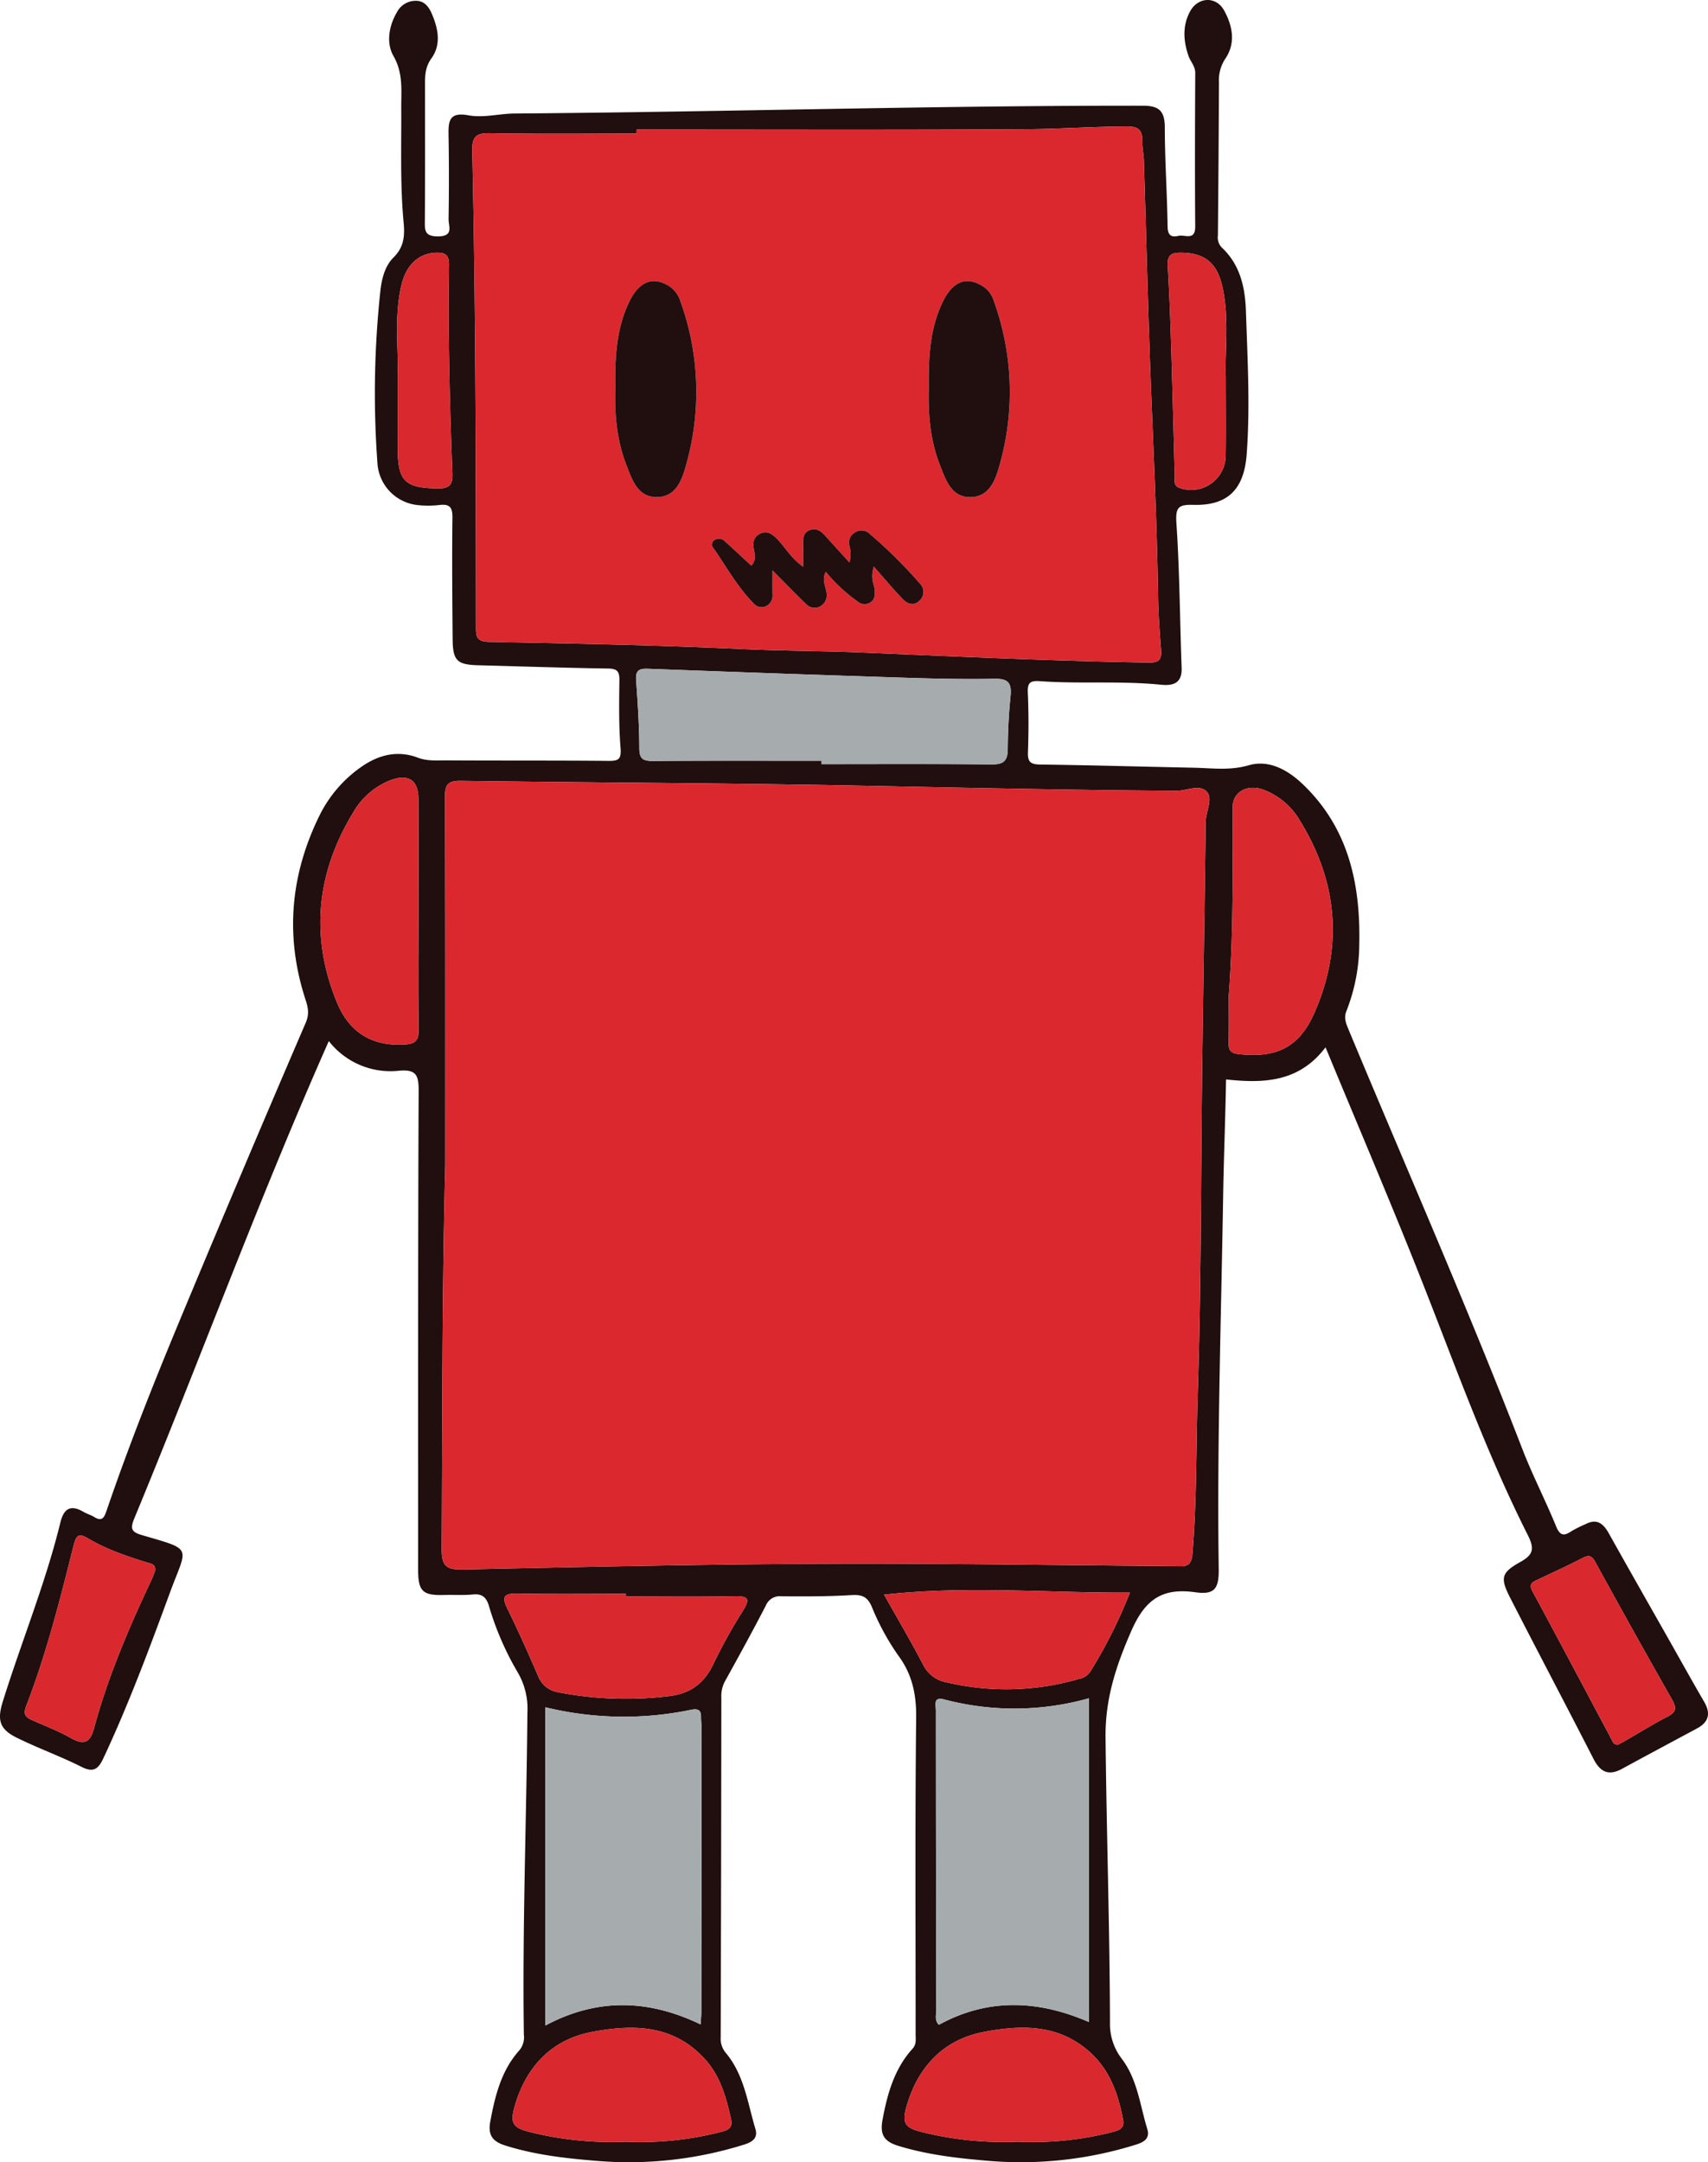 <svg xmlns="http://www.w3.org/2000/svg" viewBox="0 0 464.507 587.941"><defs><style>.cls-1{fill:#200f0e;}.cls-2{fill:#db282f;}.cls-3{fill:#a6abad;}.cls-4{fill:#d9282e;}</style></defs><g id="Layer_2" data-name="Layer 2"><g id="Layer_1-2" data-name="Layer 1"><path class="cls-1" d="M360.491,284.778c-7.178,9.491-16.763,9.851-27.059,8.737-.173,10.611-.612,21.104-.784,31.565-.555,33.823-1.69,67.644-1.206,101.48.077,5.357-1.048,7.154-6.374,6.4-9.171-1.299-13.746,2.122-17.463,10.661-4.097,9.412-7.054,18.292-6.942,28.858.273,25.796,1.129,51.583,1.207,77.38a15.491,15.491,0,0,0,3.113,9.823c4.354,5.651,5.037,12.727,7.045,19.278.79,2.58-1.045,3.561-3.08,4.192a104.68,104.68,0,0,1-40.164,4.412c-8.267-.699-16.502-1.628-24.523-4.088-3.952-1.212-4.976-3.175-4.241-7.115,1.32-7.073,3.201-13.821,8.159-19.29,1.102-1.216.835-2.555.835-3.904.008-28.735-.171-57.473.145-86.205.069-6.29-1.109-11.697-4.786-16.696a66.724,66.724,0,0,1-7.278-13.353c-1.194-2.781-2.693-3.355-5.547-3.181-6.313.386-12.657.369-18.987.324a4.077,4.077,0,0,0-4.266,2.491c-3.606,6.967-7.38,13.849-11.185,20.71a8.529,8.529,0,0,0-.934,4.393q-.038,46.118-.175,92.236a6.028,6.028,0,0,0,1.314,4.241c5.072,5.984,5.983,13.625,8.127,20.765.765,2.546-.935,3.586-3.015,4.237a104.823,104.823,0,0,1-40.161,4.445c-8.425-.687-16.827-1.624-24.967-4.216-3.442-1.096-4.628-2.902-3.962-6.482,1.311-7.042,2.988-13.891,7.933-19.392a5.576,5.576,0,0,0,1.2-4.257c-.427-29.204.715-58.392.966-87.589a19.516,19.516,0,0,0-2.653-10.918,80.085,80.085,0,0,1-7.844-18.144c-.673-2.179-1.791-3.271-4.268-3.023-2.602.26-5.246.068-7.869.145-5.833.171-7.088-.988-7.088-6.831.003-43.416-.052-86.831.142-130.246.019-4.329-.714-5.888-5.366-5.471A21.252,21.252,0,0,1,89.423,283.087c-19.044,42.954-35.066,86.745-52.902,129.8-1.237,2.986-.621,3.739,2.172,4.557,14.062,4.119,12.185,2.93,7.536,15.583-5.573,15.169-11.211,30.32-18.072,44.979-1.32,2.82-2.562,4.152-5.936,2.455-5.764-2.898-11.877-5.098-17.666-7.953-4.8-2.367-5.326-4.91-3.784-9.857,5.073-16.273,11.59-32.082,15.656-48.674.927-3.78,2.785-4.926,6.282-2.879.926.542,2.001.833,2.91,1.397,2.104,1.305,2.698.235,3.349-1.673,5.959-17.459,12.764-34.602,19.848-51.625q16.927-40.674,34.35-81.141c.98-2.289.638-4.057-.046-6.143-5.654-17.256-4.196-34.007,3.801-50.225a34.893,34.893,0,0,1,11.012-12.931c4.707-3.396,9.987-4.91,15.715-2.728,2.557.974,5.167.714,7.744.73,14.671.093,29.344.004,44.015.137,2.7.024,3.611-.33,3.36-3.451-.494-6.146-.395-12.35-.316-18.527.03-2.386-.64-3.097-3.087-3.133-11.731-.175-23.458-.583-35.188-.883-5.871-.15-7.027-1.21-7.077-7.121-.093-10.969-.197-21.941-.054-32.908.037-2.846-.648-3.911-3.555-3.549a27.057,27.057,0,0,1-6.014.003,12.217,12.217,0,0,1-10.825-11.358,260.111,260.111,0,0,1,.819-47.094c.389-3.262,1.255-6.582,3.562-8.871,2.862-2.84,3.078-5.89,2.732-9.57-.968-10.319-.574-20.686-.641-31.035-.031-4.791.593-9.435-2.114-14.166-1.979-3.459-1.326-8.076.955-11.934A5.72,5.72,0,0,1,113.262.221c2.096.046,3.336,1.605,4.083,3.316,1.783,4.081,2.754,8.464-.007,12.323-1.618,2.26-1.758,4.421-1.756,6.862.009,12.36.044,24.72-.036,37.079-.017,2.641-.259,4.511,3.615,4.481,4.314-.034,2.806-2.788,2.834-4.664.118-7.723.127-15.451-.016-23.174-.074-3.989.551-5.988,5.522-5.073,3.978.732,8.277-.473,12.436-.504,56.981-.428,113.946-2.187,170.934-2.121,4.493.005,5.901,1.576,5.908,5.949.015,8.949.627,17.896.757,26.847.035,2.418.916,3.061,2.976,2.589,1.723-.395,4.566,1.437,4.536-2.556-.103-13.904-.064-27.81.011-41.715.01-1.884-1.281-3.069-1.825-4.637-1.421-4.094-1.683-8.199.4-12.089,2.144-4.005,7.087-4.238,9.258-.32,2.324,4.193,3.231,8.899.353,13.137a10.513,10.513,0,0,0-1.739,6.402q-.086,20.856-.289,41.711a3.914,3.914,0,0,0,1.114,3.302c4.993,4.674,6.303,10.909,6.513,17.273.426,12.939,1.166,25.876.205,38.847-.699,9.434-4.996,14.064-14.531,13.793-4.011-.114-4.874.658-4.582,4.96.888,13.083.926,26.223,1.422,39.336.162,4.286-2.378,4.941-5.658,4.61-10.938-1.102-21.93-.177-32.866-.961-2.673-.191-3.435.415-3.312,3.141.243,5.397.234,10.818.037,16.218-.098,2.683.816,3.274,3.37,3.307,13.896.18,27.79.582,41.685.863,4.991.101,9.834.833,14.985-.662,5.452-1.583,10.569,1.205,14.676,5.122,12.482,11.906,15.751,27.168,15.39,43.568a50.162,50.162,0,0,1-3.476,18.102c-.726,1.764-.222,3.184.463,4.829,15.846,38.059,32.479,75.792,47.346,114.259,2.763,7.15,6.312,13.994,9.21,21.096,1.125,2.758,2.31,2.546,4.313,1.193a36.178,36.178,0,0,1,3.714-1.834c3.1-1.605,4.829-.112,6.307,2.533,5.4,9.662,10.888,19.275,16.342,28.907,3.188,5.63,6.324,11.29,9.58,16.879,1.845,3.167,1.265,5.518-1.949,7.245-6.786,3.648-13.587,7.267-20.347,10.961-3.636,1.987-5.938.958-7.789-2.663-7.504-14.672-15.215-29.238-22.715-43.912-2.726-5.334-2.381-6.762,2.845-9.673,3.602-2.006,3.818-3.667,1.963-7.347-11.23-22.28-19.609-45.768-28.752-68.94C378.424,327.387,369.514,306.599,360.491,284.778Zm-239.4,31.867c-.922,36.816-.769,70.649-.972,104.48-.03,4.928,1.451,5.738,5.958,5.641,32.569-.701,65.144-1.413,97.719-1.552,31.963-.137,63.928.399,95.892.639,2.291.017,4.283.482,4.598-3.245,1.238-14.637.973-29.319,1.456-43.965.967-29.325.83-58.685,1.204-88.03.286-22.396.687-44.79.957-67.186.034-2.776,1.998-6.149.346-8.079-1.916-2.238-5.512-.299-8.363-.319-28.562-.203-57.115-.812-85.672-1.386-36.28-.729-72.572-.815-108.857-1.322-3.503-.049-4.359.97-4.346,4.412C121.142,251.033,121.09,285.333,121.09,316.645ZM173.136,35.225l0,1.092c-13.276,0-26.555.148-39.827-.093-3.825-.069-4.956.912-4.87,4.819.44,19.908.676,39.822.816,59.735.163,23.164.17,46.329.192,69.494.002,2.511-.074,4.196,3.501,4.265,23.123.451,46.255.892,69.354,1.969,10.639.496,21.276.477,31.906.92,26.029,1.085,52.052,2.307,78.105,2.743,2.597.043,3.672-.584,3.462-3.29-.381-4.918-.747-9.848-.825-14.777-.275-17.584-1.04-35.148-1.769-52.717-.907-21.886-1.393-43.789-2.088-65.684-.059-1.844-.495-3.686-.455-5.522.066-3.03-1.293-3.795-4.2-3.788-9.106.023-18.197.683-27.284.742C243.817,35.36,208.476,35.225,173.136,35.225ZM148.309,464.232v86.546c14.163-7.564,28.055-7.133,42.236-.302.078-1.38.186-2.404.187-3.428q.05-38.473.071-76.946c.001-1.079-.165-2.16-.148-3.238.03-1.947-.937-2.298-2.653-1.955A90.102,90.102,0,0,1,148.309,464.232Zm147.839-2.448a74.756,74.756,0,0,1-39.322.331c-3.116-.83-2.306,1.471-2.306,2.979q.014,40.764.106,81.529c.003,1.264-.53,2.716.712,3.954,13.433-7.363,27.058-6.715,40.81-.749ZM223.43,206.866l.001.911c15.434,0,30.869-.094,46.301.076,3.263.036,4.311-1.02,4.334-4.162.035-4.78.27-9.575.753-14.329.356-3.503-.501-4.876-4.356-4.795-8.48.179-16.974-.046-25.456-.316q-34.451-1.097-68.896-2.405c-2.389-.089-3.299.565-3.119,3.079.439,6.148.868,12.311.874,18.468.003,2.98,1.016,3.551,3.735,3.53C192.878,206.805,208.154,206.866,223.43,206.866Zm110.734,63.933c0,4.172.072,8.345-.031,12.514-.049,1.984.308,3.036,2.654,3.305,10.22,1.168,16.509-1.752,20.638-11.132,7.908-17.966,6.416-35.52-3.822-52.215a19.425,19.425,0,0,0-10.068-8.562c-4.381-1.531-8.271.643-8.283,4.677C335.203,236.529,335.481,253.677,334.164,270.799Zm-220.357-22.1c0-10.492.031-20.985-.013-31.477-.022-5.176-2.784-6.908-7.786-4.997a20.091,20.091,0,0,0-9.94,8.685c-10.017,16.457-11.8,33.777-4.415,51.705,3.271,7.94,9.282,11.871,18.186,11.424,3.336-.168,4.072-1.236,4.021-4.326C113.693,269.377,113.797,259.037,113.807,248.699Zm56.415,185.409.001-.733c-9.879,0-19.76.116-29.636-.058-3.859-.068-4.067,1.117-2.532,4.236,2.928,5.948,5.621,12.016,8.258,18.101a6.993,6.993,0,0,0,5.367,4.473,95.918,95.918,0,0,0,29.855,1.123c6.264-.637,10.037-3.536,12.619-9.069a139.852,139.852,0,0,1,7.86-14.153c1.844-2.989,1.853-4.065-2.14-3.985C189.994,434.239,180.107,434.107,170.223,434.107Zm106.693,148.266a87.25,87.25,0,0,0,25.742-2.681c1.91-.482,3.207-1.084,2.775-3.336-1.389-7.241-3.735-13.906-9.67-18.914-8.468-7.145-18.393-6.785-28.109-4.949-10.867,2.053-17.858,9.279-21.011,19.934-1.463,4.945-.623,6.161,4.276,7.358A92.829,92.829,0,0,0,276.916,582.374Zm-106.702.008A88.598,88.598,0,0,0,196.129,579.685c1.94-.49,3.205-1.165,2.704-3.377-1.363-6.022-2.879-11.857-7.346-16.65-8.645-9.276-19.556-9.201-30.465-7.15-10.874,2.044-17.84,9.315-20.974,19.972-1.45,4.932-.613,6.1,4.34,7.319A92.368,92.368,0,0,0,170.214,582.381Zm70.22-148.777c3.7,6.588,7.35,12.777,10.666,19.14a8.738,8.738,0,0,0,6.324,4.7,70.488,70.488,0,0,0,35.987-.926,4.734,4.734,0,0,0,3.043-1.884,131.056,131.056,0,0,0,10.83-21.591C284.981,433.178,263.136,431.124,240.434,433.604ZM42.231,426.964c.107-1.707-1.302-1.8-2.432-2.154-5.438-1.704-10.842-3.519-15.768-6.441-2.674-1.587-3.306-.951-4.062,2.068-3.663,14.612-7.357,29.24-12.789,43.325-.819,2.123-.514,3.037,1.353,3.871,3.646,1.629,7.412,3.056,10.867,5.025,3.574,2.037,5.171.972,6.152-2.662,3.784-14.019,9.474-27.309,15.648-40.407C41.593,428.754,41.878,427.869,42.231,426.964Zm397.752,47.458c.618-.331,1.304-.677,1.969-1.06,3.874-2.225,7.673-4.593,11.638-6.639,2.504-1.293,2.291-2.553,1.063-4.713q-10.501-18.476-20.708-37.117c-.946-1.726-1.638-2.222-3.474-1.278-4.108,2.113-8.307,4.049-12.49,6.014-1.416.666-2.226,1.201-1.22,3.06,7.178,13.273,14.228,26.616,21.334,39.928C438.499,473.375,438.697,474.407,439.983,474.422ZM333.351,102.369c-.268-6.912,1.024-15.726-.917-24.434-1.449-6.501-4.899-9.177-11.228-9.222-2.832-.02-3.802.761-3.63,3.643.452,7.537.72,15.087.956,22.636.362,11.554.623,23.111.965,34.666.033,1.116-.434,2.395,1.299,3.013a9.384,9.384,0,0,0,12.532-8.546C333.431,117.491,333.351,110.855,333.351,102.369Zm-225.187-.048c0,7.7-.013,13.715.003,19.729.024,8.858,2.047,10.637,10.929,10.758,3.484.048,4.044-1.291,3.926-4.305q-.635-16.169-.914-32.352-.215-12.026-.007-24.057c.047-2.679-.891-3.443-3.455-3.376-4.733.124-8.222,3.287-9.524,9.022C107.147,86.437,108.414,95.25,108.164,102.321Z"/><path class="cls-2" d="M121.09,316.645c0-31.312.051-65.613-.079-99.912-.013-3.442.843-4.461,4.346-4.412,36.285.507,72.577.593,108.857,1.322,28.557.574,57.11,1.183,85.672,1.386,2.851.02,6.448-1.919,8.363.319,1.652,1.93-.313,5.303-.346,8.079-.27,22.396-.671,44.79-.957,67.186-.375,29.345-.238,58.705-1.204,88.03-.483,14.646-.218,29.329-1.456,43.965-.315,3.727-2.308,3.262-4.598,3.245-31.964-.24-63.93-.776-95.892-.639-32.575.139-65.149.851-97.719,1.552-4.507.097-5.987-.713-5.958-5.641C120.321,387.294,120.168,353.461,121.09,316.645Z"/><path class="cls-2" d="M173.136,35.225c35.34,0,70.68.135,106.019-.093,9.087-.059,18.178-.719,27.284-.742,2.907-.007,4.266.758,4.2,3.788-.04,1.836.396,3.678.455,5.522.695,21.895,1.181,43.798,2.088,65.684.728,17.569,1.494,35.133,1.769,52.717.077,4.929.444,9.859.825,14.777.209,2.706-.865,3.333-3.462,3.29-26.053-.436-52.076-1.658-78.105-2.743-10.63-.443-21.267-.424-31.906-.92-23.099-1.077-46.231-1.518-69.354-1.969-3.575-.07-3.498-1.754-3.501-4.265-.022-23.165-.029-46.33-.192-69.494-.14-19.913-.376-39.827-.816-59.735-.086-3.906,1.045-4.888,4.87-4.819,13.272.24,26.551.093,39.827.093Zm-5.793,70.287c-.213,6.743.312,13.946,2.966,20.797,1.548,3.997,3.029,8.808,8.194,8.862,5.572.058,7.099-5.087,8.231-9.257a72.432,72.432,0,0,0-1.66-43.904,7.565,7.565,0,0,0-2.874-4.062c-4.408-2.919-8.273-1.613-11.033,4.048C167.628,89.251,167.229,97.09,167.343,105.512Zm85.257.036c-.186,6.915.342,14.124,3.047,20.954,1.571,3.966,3.051,8.761,8.324,8.674,5.315-.088,6.851-5,7.963-9.016a72.561,72.561,0,0,0-1.662-44.345,7.26,7.26,0,0,0-2.98-3.979c-4.476-2.786-8.186-1.41-10.946,4.347C252.854,89.462,252.505,97.302,252.599,105.547Zm-14.955,48.511c3.033,3.432,5.379,6.268,7.934,8.901,1.243,1.281,2.979,1.888,4.515.342a3.184,3.184,0,0,0,.089-4.61,128.917,128.917,0,0,0-13.8-13.642,3.18,3.18,0,0,0-3.896-.245,3.145,3.145,0,0,0-1.476,3.57,8.75,8.75,0,0,1,.012,4.583c-2.543-2.798-4.705-5.177-6.867-7.556-1.136-1.25-2.501-1.876-4.134-1.167-1.528.663-1.614,2.09-1.592,3.534.029,1.915.007,3.83.007,6.346-3.374-2.359-4.877-5.314-7.111-7.578-1.265-1.282-2.662-2.289-4.491-1.472-1.813.809-2.189,2.387-1.803,4.269.333,1.622.587,3.292-.731,4.463-2.438-2.256-4.771-4.472-7.175-6.609a2.213,2.213,0,0,0-2.959-.233,1.388,1.388,0,0,0-.152,2.061c3.51,5.053,6.476,10.505,10.837,14.934a2.878,2.878,0,0,0,3.328.962,3.221,3.221,0,0,0,1.91-3.378c-.016-1.898-.004-3.796-.004-6.428,3.464,3.484,6.229,6.346,9.093,9.103a3.205,3.205,0,0,0,3.852.693,3.519,3.519,0,0,0,1.712-3.962c-.277-1.683-1.27-3.344-.16-5.458a44.381,44.381,0,0,0,8.607,8.035,2.906,2.906,0,0,0,3.432.347c1.248-.739,1.338-1.935,1.281-3.23C237.828,158.947,236.583,157.451,237.644,154.058Z"/><path class="cls-3" d="M148.309,464.232a90.102,90.102,0,0,0,39.693.677c1.716-.343,2.683.008,2.653,1.955-.017,1.078.149,2.159.148,3.238q-.022,38.473-.071,76.946c-.001,1.024-.109,2.048-.187,3.428-14.181-6.831-28.072-7.262-42.236.302Z"/><path class="cls-3" d="M296.148,461.785v88.044c-13.752-5.966-27.377-6.614-40.81.749-1.242-1.238-.708-2.69-.712-3.954q-.106-40.764-.106-81.529c-.001-1.508-.811-3.809,2.306-2.979A74.756,74.756,0,0,0,296.148,461.785Z"/><path class="cls-3" d="M223.43,206.866c-15.276,0-30.552-.061-45.828.056-2.719.021-3.732-.55-3.735-3.53-.007-6.157-.435-12.32-.874-18.468-.18-2.514.73-3.169,3.119-3.079q34.445,1.286,68.896,2.405c8.482.27,16.976.495,25.456.316,3.856-.081,4.712,1.292,4.356,4.795-.483,4.755-.718,9.549-.753,14.329-.023,3.142-1.071,4.198-4.334,4.162-15.432-.17-30.867-.076-46.301-.076Z"/><path class="cls-4" d="M334.164,270.799c1.316-17.122,1.038-34.27,1.088-51.413.012-4.033,3.902-6.207,8.283-4.677a19.425,19.425,0,0,1,10.068,8.562c10.239,16.695,11.73,34.249,3.822,52.215-4.128,9.38-10.418,12.3-20.638,11.132-2.346-.268-2.703-1.32-2.654-3.305C334.236,279.144,334.164,274.971,334.164,270.799Z"/><path class="cls-4" d="M113.802,248.699c-.005,10.338-.109,20.678.059,31.014.05,3.09-.685,4.158-4.021,4.326-8.904.448-14.916-3.484-18.186-11.424-7.385-17.929-5.602-35.248,4.415-51.705a20.091,20.091,0,0,1,9.94-8.685c5.003-1.911,7.764-.179,7.786,4.997C113.839,227.714,113.807,238.206,113.802,248.699Z"/><path class="cls-4" d="M170.223,434.107c9.885,0,19.772.132,29.653-.064,3.993-.079,3.983.997,2.14,3.985a139.852,139.852,0,0,0-7.86,14.153c-2.582,5.533-6.355,8.432-12.619,9.069a95.918,95.918,0,0,1-29.855-1.123,6.993,6.993,0,0,1-5.367-4.473c-2.637-6.085-5.33-12.153-8.258-18.101-1.536-3.119-1.327-4.304,2.532-4.236,9.876.174,19.757.058,29.636.058Z"/><path class="cls-4" d="M276.916,582.374a92.829,92.829,0,0,1-25.996-2.587c-4.899-1.197-5.739-2.414-4.276-7.358,3.153-10.655,10.144-17.881,21.011-19.934,9.717-1.836,19.642-2.196,28.109,4.949,5.935,5.008,8.28,11.673,9.67,18.914.432,2.252-.865,2.854-2.775,3.336A87.25,87.25,0,0,1,276.916,582.374Z"/><path class="cls-4" d="M170.214,582.381a92.368,92.368,0,0,1-25.825-2.583c-4.953-1.218-5.791-2.387-4.34-7.319,3.134-10.657,10.099-17.927,20.974-19.972,10.909-2.051,21.821-2.126,30.465,7.15,4.467,4.793,5.983,10.629,7.346,16.65.501,2.212-.764,2.887-2.704,3.377A88.598,88.598,0,0,1,170.214,582.381Z"/><path class="cls-4" d="M240.434,433.604c22.702-2.48,44.548-.426,66.85-.562a131.056,131.056,0,0,1-10.83,21.591,4.734,4.734,0,0,1-3.043,1.884,70.488,70.488,0,0,1-35.987.926A8.738,8.738,0,0,1,251.1,452.744C247.784,446.381,244.133,440.193,240.434,433.604Z"/><path class="cls-4" d="M42.231,426.964c-.353.905-.638,1.79-1.03,2.623-6.175,13.098-11.864,26.388-15.648,40.407-.981,3.634-2.578,4.699-6.152,2.662-3.455-1.969-7.221-3.396-10.867-5.025-1.867-.834-2.172-1.748-1.353-3.871,5.432-14.085,9.126-28.713,12.789-43.325.757-3.018,1.388-3.654,4.062-2.068,4.925,2.923,10.329,4.737,15.768,6.441C40.929,425.164,42.338,425.257,42.231,426.964Z"/><path class="cls-4" d="M439.983,474.422c-1.287-.014-1.484-1.047-1.888-1.805-7.105-13.313-14.156-26.655-21.334-39.928-1.006-1.86-.196-2.395,1.22-3.06,4.182-1.966,8.382-3.901,12.49-6.014,1.836-.944,2.528-.448,3.474,1.278q10.212,18.637,20.708,37.117c1.228,2.16,1.441,3.421-1.063,4.713-3.965,2.047-7.764,4.415-11.638,6.639C441.287,473.744,440.601,474.09,439.983,474.422Z"/><path class="cls-4" d="M333.351,102.369c0,8.485.08,15.122-.023,21.755a9.384,9.384,0,0,1-12.532,8.546c-1.732-.617-1.266-1.897-1.299-3.013-.342-11.555-.603-23.112-.965-34.666-.236-7.548-.504-15.098-.956-22.636-.173-2.882.797-3.664,3.63-3.643,6.329.045,9.779,2.722,11.228,9.222C334.375,86.643,333.083,95.458,333.351,102.369Z"/><path class="cls-4" d="M108.164,102.321c.251-7.072-1.017-15.885.957-24.58,1.302-5.735,4.791-8.898,9.524-9.022,2.564-.067,3.502.697,3.455,3.376q-.212,12.025.007,24.057.289,16.179.914,32.352c.118,3.014-.441,4.352-3.926,4.305-8.882-.121-10.905-1.899-10.929-10.758C108.151,116.036,108.164,110.022,108.164,102.321Z"/><path class="cls-1" d="M167.343,105.512c-.114-8.422.285-16.261,3.823-23.516,2.76-5.661,6.625-6.967,11.033-4.048a7.565,7.565,0,0,1,2.874,4.062,72.432,72.432,0,0,1,1.66,43.904c-1.132,4.17-2.659,9.315-8.231,9.257-5.165-.054-6.646-4.865-8.194-8.862C167.655,119.458,167.13,112.255,167.343,105.512Z"/><path class="cls-1" d="M252.599,105.547c-.094-8.246.255-16.086,3.745-23.365,2.761-5.757,6.47-7.133,10.946-4.347a7.26,7.26,0,0,1,2.98,3.979,72.561,72.561,0,0,1,1.662,44.345c-1.111,4.016-2.647,8.928-7.963,9.016-5.274.087-6.754-4.708-8.324-8.674C252.941,119.671,252.414,112.462,252.599,105.547Z"/><path class="cls-1" d="M237.644,154.058c-1.061,3.393.184,4.889.258,6.574.057,1.296-.033,2.492-1.281,3.23a2.906,2.906,0,0,1-3.432-.347,44.381,44.381,0,0,1-8.607-8.035c-1.11,2.114-.117,3.774.16,5.458a3.519,3.519,0,0,1-1.712,3.962,3.205,3.205,0,0,1-3.852-.693c-2.865-2.758-5.629-5.619-9.093-9.103,0,2.632-.012,4.53.004,6.428a3.221,3.221,0,0,1-1.91,3.378,2.878,2.878,0,0,1-3.328-.962c-4.361-4.43-7.327-9.881-10.837-14.934a1.388,1.388,0,0,1,.152-2.061,2.213,2.213,0,0,1,2.959.233c2.403,2.137,4.737,4.353,7.175,6.609,1.318-1.171,1.064-2.841.731-4.463-.386-1.882-.01-3.46,1.803-4.269,1.83-.816,3.226.19,4.491,1.472,2.234,2.264,3.737,5.219,7.111,7.578,0-2.516.022-4.431-.007-6.346-.022-1.444.064-2.871,1.592-3.534,1.632-.709,2.998-.083,4.134,1.167,2.162,2.379,4.324,4.758,6.867,7.556a8.75,8.75,0,0,0-.012-4.583,3.145,3.145,0,0,1,1.476-3.57,3.18,3.18,0,0,1,3.896.245,128.917,128.917,0,0,1,13.8,13.642,3.184,3.184,0,0,1-.089,4.61c-1.536,1.546-3.273.939-4.515-.342C243.023,160.326,240.677,157.49,237.644,154.058Z"/></g></g></svg>